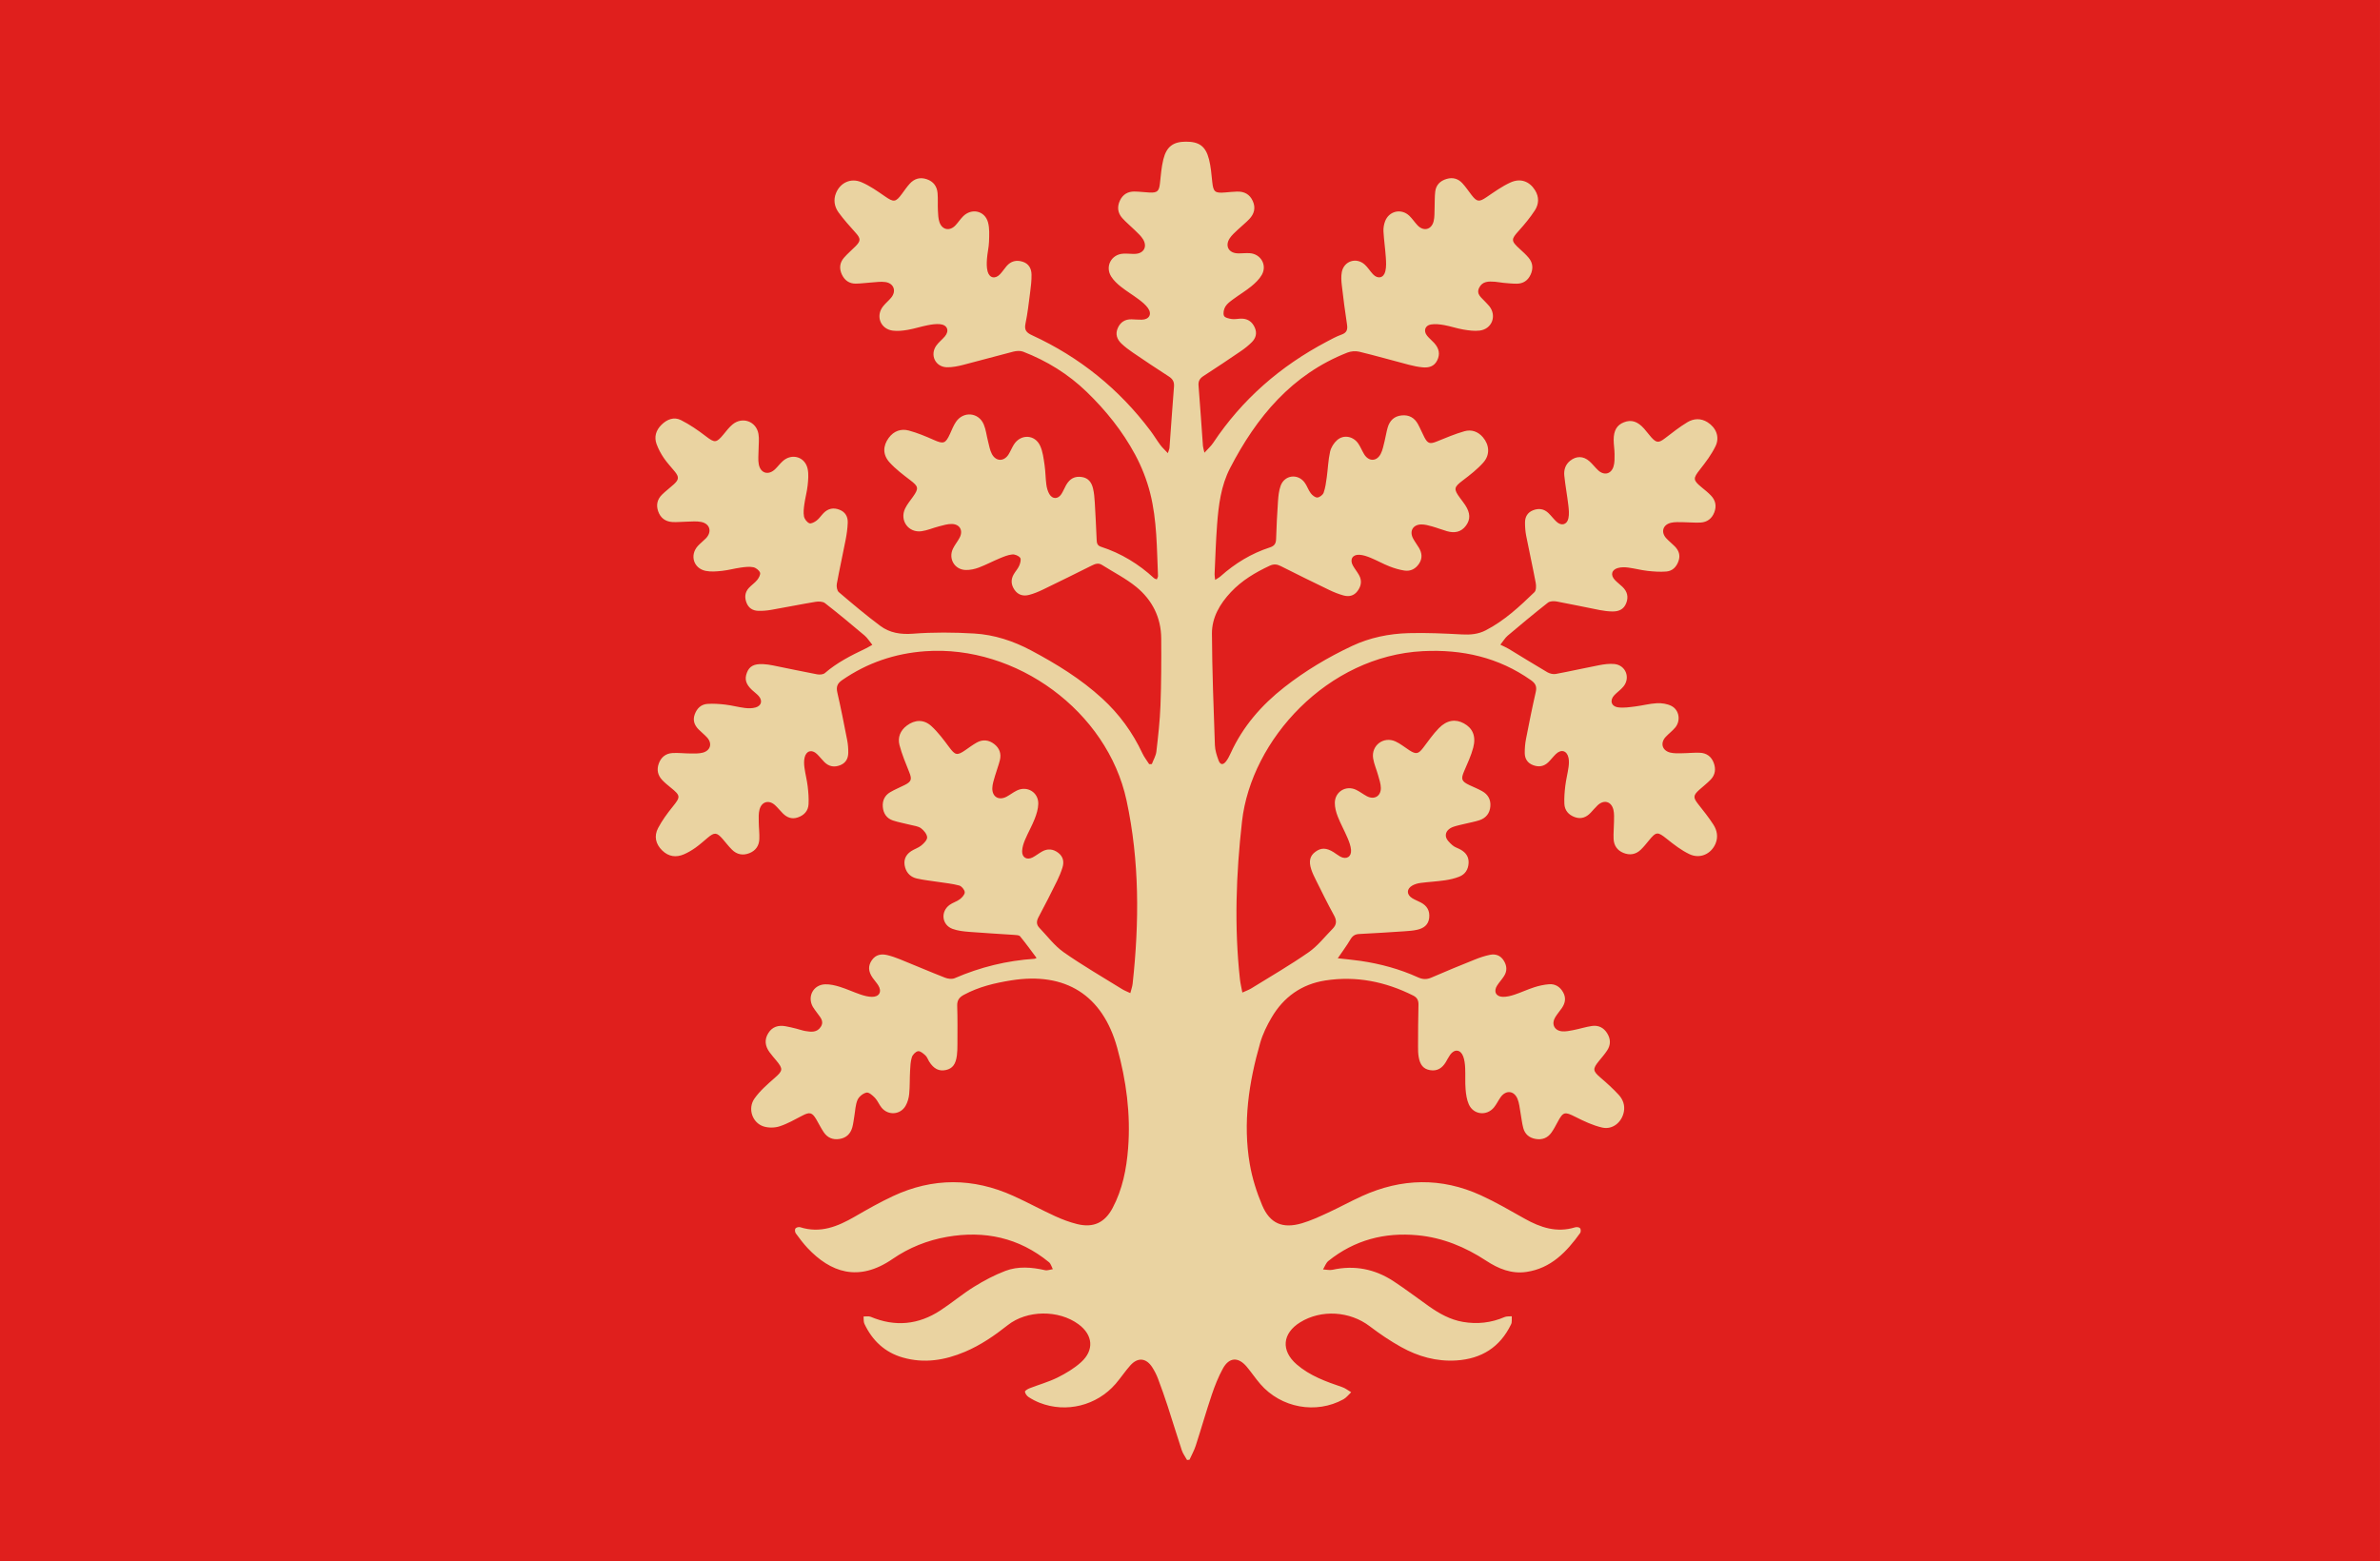 <?xml version="1.0" encoding="UTF-8"?>
<svg id="Layer_1" data-name="Layer 1" xmlns="http://www.w3.org/2000/svg" width="39.847cm" height="26.142cm" viewBox="0 0 1129.51 741.034">
  <defs>
    <style>
      .cls-1 {
        fill: #e01f1d;
      }

      .cls-1, .cls-2, .cls-3 {
        stroke-width: 0px;
      }

      .cls-2 {
        fill: #ead3a1;
      }

      .cls-3 {
        fill: #df1f1d;
      }
    </style>
  </defs>
  <rect class="cls-1" x="-1.132" width="1130.642" height="741.034"/>
  <g>
    <path class="cls-3" d="M712.333,306.205c1.353-1.696,2.225-3.228,3.489-4.297,6.274-5.306,12.595-10.562,19.055-15.637.957-.752,2.809-.819,4.132-.576,6.86,1.259,13.676,2.759,20.524,4.089,1.946.378,3.946.625,5.926.655,2.922.045,5.385-.882,6.58-3.91,1.202-3.044.506-5.614-1.805-7.809-1.173-1.114-2.491-2.086-3.594-3.262-2.172-2.317-1.556-4.825,1.51-5.664,1.508-.412,3.22-.397,4.791-.193,3.084.4,6.116,1.23,9.204,1.576,2.95.33,5.965.541,8.912.307,2.982-.236,4.881-2.222,5.848-5.082.909-2.689.089-4.909-1.775-6.825-1.301-1.338-2.795-2.491-4.059-3.86-2.673-2.894-1.688-6.435,2.183-7.366,1.89-.455,3.946-.289,5.926-.281,2.737.011,5.485.33,8.207.162,3.106-.191,5.331-1.882,6.478-4.869,1.149-2.994.565-5.679-1.59-7.943-1.367-1.436-2.945-2.678-4.48-3.944-4.148-3.42-4.069-4.204-.758-8.415,2.747-3.494,5.492-7.129,7.407-11.102,2.095-4.349.231-8.769-3.776-11.318-3.192-2.03-6.588-1.834-9.59-.028-3.71,2.232-7.135,4.956-10.588,7.592-3.008,2.297-4.078,2.317-6.6-.487-1.165-1.295-2.172-2.732-3.334-4.03-3.136-3.504-6.058-4.41-9.577-3.051-3.327,1.285-4.908,3.882-4.89,8.409.009,2.235.413,4.469.426,6.704.011,1.97.074,4.05-.501,5.889-1.137,3.637-4.495,4.384-7.285,1.793-1.456-1.353-2.66-2.982-4.145-4.299-2.882-2.558-6.256-2.572-9.177-.208-2.248,1.819-3.013,4.351-2.742,7.025.475,4.697,1.359,9.351,1.909,14.042.243,2.072.469,4.275.029,6.27-.675,3.06-3.354,3.709-5.642,1.573-1.361-1.271-2.478-2.799-3.82-4.093-2.092-2.017-4.561-2.393-7.262-1.348-2.666,1.032-3.852,3.127-3.86,5.828-.006,2.102.153,4.24.556,6.3,1.457,7.455,3.123,14.87,4.523,22.335.266,1.421.253,3.589-.599,4.414-7.071,6.846-14.284,13.56-23.154,18.139-3.557,1.836-7.251,2.15-11.226,1.936-8.446-.455-16.924-.849-25.37-.614-9.267.259-18.351,2.105-26.809,6.078-11.417,5.362-22.213,11.794-32.159,19.596-10.851,8.511-19.69,18.649-25.448,31.302-.616,1.353-1.303,2.718-2.203,3.889-1.409,1.833-2.74,1.721-3.55-.458-.859-2.312-1.657-4.79-1.742-7.222-.615-17.663-1.315-35.332-1.403-53.002-.038-7.609,3.775-14.093,8.967-19.627,5.205-5.546,11.587-9.358,18.42-12.543,1.884-.878,3.431-.771,5.261.155,7.67,3.88,15.387,7.668,23.131,11.398,2.118,1.02,4.341,1.891,6.601,2.53,2.564.724,4.968.259,6.692-2.045,1.806-2.412,2.215-4.998.691-7.683-.859-1.512-1.974-2.879-2.836-4.389-1.647-2.883-.247-5.376,3.067-5.177,1.814.109,3.657.753,5.362,1.458,2.991,1.236,5.83,2.843,8.838,4.028,2.296.904,4.718,1.639,7.152,2.01,2.945.449,5.358-.825,7.004-3.358,1.609-2.476,1.344-4.972-.086-7.406-.883-1.502-1.962-2.893-2.784-4.425-1.881-3.502-.117-6.643,3.878-6.704,1.699-.026,3.44.47,5.105.933,2.397.666,4.72,1.594,7.113,2.275,3.531,1.004,6.685.486,9.005-2.671,2.165-2.947,2.057-5.984-.37-9.708-.747-1.146-1.606-2.22-2.419-3.322-3.223-4.368-2.972-5.185,1.237-8.384,3.448-2.621,6.948-5.322,9.796-8.543,3.249-3.675,2.828-8.365-.212-11.953-2.336-2.759-5.494-3.795-8.759-2.876-4.516,1.271-8.868,3.152-13.236,4.907-3.075,1.236-4.193.995-5.744-1.928-1.108-2.087-1.974-4.305-3.115-6.373-1.657-3.003-4.218-4.465-7.73-4.109-3.559.36-5.644,2.46-6.613,5.712-.637,2.14-.933,4.379-1.488,6.546-.522,2.04-.88,4.204-1.847,6.031-1.954,3.695-5.713,3.66-7.878.084-.966-1.595-1.66-3.361-2.688-4.91-2.339-3.529-6.908-4.499-10.052-1.788-1.585,1.366-2.942,3.531-3.395,5.559-.89,3.984-1.015,8.133-1.578,12.197-.34,2.45-.662,4.956-1.485,7.262-.369,1.035-1.915,2.217-2.982,2.272-1.026.053-2.397-1.057-3.127-2.025-1.185-1.572-1.769-3.597-2.962-5.161-3.302-4.327-9.514-3.463-11.341,1.65-.821,2.297-1.07,4.853-1.242,7.315-.418,5.963-.714,11.938-.899,17.913-.067,2.172-.793,3.297-2.964,4.002-8.772,2.846-16.503,7.547-23.375,13.686-.668.597-1.496,1.013-2.576,1.729-.14-1.286-.314-2.011-.281-2.726.364-7.839.6-15.688,1.19-23.51.696-9.221,1.848-18.481,6.148-26.793,12.565-24.291,29.314-44.502,55.652-54.859,1.703-.67,3.908-.857,5.676-.43,7.868,1.902,15.653,4.144,23.488,6.186,2.16.563,4.374,1.03,6.592,1.236,2.877.268,5.471-.378,6.912-3.313,1.406-2.862.991-5.564-1.414-8.226-1.084-1.2-2.379-2.22-3.391-3.473-1.814-2.246-1.012-4.869,1.831-5.338,2.026-.334,4.222-.074,6.275.294,3.059.549,6.031,1.597,9.094,2.113,2.553.43,5.235.807,7.771.492,5.803-.721,8.185-6.935,4.612-11.524-.61-.783-1.371-1.445-2.024-2.196-1.655-1.901-4.386-3.448-2.842-6.608,1.546-3.164,4.554-3.063,7.476-2.855,1.364.097,2.711.407,4.074.527,2.106.186,4.22.417,6.329.401,3.009-.023,5.219-1.488,6.504-4.233,1.335-2.852,1.149-5.621-.881-8.053-1.269-1.52-2.764-2.864-4.233-4.204-4.243-3.868-4.179-4.529-.431-8.677,2.739-3.031,5.368-6.223,7.595-9.637,1.936-2.968,2.086-6.345.09-9.555-2.603-4.186-6.853-5.875-11.655-3.696-4.032,1.829-7.708,4.496-11.402,6.997-3.448,2.335-4.52,2.288-7.084-1.043-1.441-1.873-2.764-3.855-4.359-5.587-2.008-2.18-4.546-2.908-7.492-2.035-3.06.907-5.008,2.869-5.386,6.012-.311,2.579-.183,5.209-.3,7.814-.095,2.107.048,4.289-.465,6.298-1.026,4.021-4.792,4.887-7.63,1.89-1.367-1.444-2.464-3.155-3.895-4.523-3.83-3.659-9.704-2.3-11.539,2.692-.544,1.481-.825,3.178-.734,4.748.237,4.096.84,8.17,1.112,12.265.147,2.21.287,4.535-.227,6.647-.791,3.248-3.601,3.81-5.881,1.381-1.359-1.449-2.405-3.216-3.86-4.546-3.996-3.652-9.936-1.742-10.921,3.559-.378,2.033-.227,4.221.014,6.301.717,6.185,1.509,12.365,2.459,18.518.38,2.462-.087,3.95-2.634,4.848-2.451.863-4.763,2.157-7.074,3.379-21.888,11.57-40.047,27.317-53.809,48.004-1.012,1.522-2.439,2.768-4.142,4.664-.399-1.764-.654-2.472-.707-3.196-.702-9.565-1.325-19.135-2.095-28.694-.175-2.176.64-3.414,2.402-4.552,5.965-3.852,11.867-7.804,17.73-11.809,1.839-1.256,3.616-2.667,5.18-4.247,1.882-1.9,2.542-4.23,1.397-6.859-1.156-2.654-3.144-4.17-6.032-4.285-1.608-.064-3.258.395-4.834.191-1.358-.175-3.379-.637-3.768-1.546-.507-1.182-.077-3.164.656-4.375.861-1.425,2.396-2.504,3.786-3.534,2.801-2.076,5.827-3.865,8.519-6.066,1.895-1.549,3.792-3.356,4.986-5.449,2.628-4.605-.453-9.946-5.718-10.291-1.857-.122-3.735.126-5.601.084-4.354-.098-6.273-3.472-3.925-7.125.989-1.538,2.463-2.784,3.804-4.072,1.795-1.724,3.783-3.256,5.493-5.056,2.326-2.448,3.15-5.317,1.677-8.581-1.46-3.238-4.055-4.601-7.49-4.492-1.866.059-3.728.249-5.589.406-4.929.416-5.649-.232-6.163-5.031-.383-3.581-.651-7.222-1.539-10.691-1.602-6.258-4.692-8.409-11.018-8.38-5.948.027-9.154,2.328-10.65,8.391-.918,3.721-1.195,7.611-1.623,11.44-.412,3.688-1.226,4.497-4.989,4.31-2.363-.117-4.719-.442-7.081-.472-3.134-.04-5.514,1.345-6.895,4.241-1.437,3.014-1.098,5.904,1.082,8.355,1.812,2.038,3.974,3.759,5.912,5.69,1.403,1.398,2.973,2.742,3.975,4.407,2.15,3.571.265,6.791-3.871,6.9-1.865.049-3.744-.211-5.602-.097-5.612.346-8.666,6.073-5.657,10.859,1.163,1.848,2.869,3.451,4.6,4.823,2.728,2.162,5.744,3.959,8.525,6.06,1.573,1.189,3.186,2.488,4.312,4.071,2.044,2.874.616,5.444-2.894,5.524-1.616.037-3.235-.137-4.854-.178-3.066-.078-5.264,1.286-6.532,4.076-1.321,2.906-.432,5.414,1.718,7.456,1.615,1.534,3.417,2.9,5.262,4.156,5.665,3.855,11.346,7.69,17.118,11.38,1.896,1.212,2.736,2.546,2.551,4.842-.782,9.683-1.419,19.377-2.143,29.065-.049.65-.379,1.279-.777,2.554-1.472-1.579-2.651-2.639-3.58-3.886-1.636-2.195-3.033-4.569-4.678-6.756-14.895-19.811-33.609-34.937-56.121-45.295-2.667-1.227-3.844-2.417-3.189-5.548,1.018-4.867,1.571-9.836,2.205-14.776.363-2.831.725-5.696.666-8.538-.057-2.752-1.24-5.113-4.147-6.054-3.029-.98-5.667-.329-7.752,2.142-1.044,1.237-1.94,2.606-3.046,3.779-2.286,2.425-5.051,1.864-5.906-1.364-.495-1.87-.433-3.947-.3-5.909.186-2.728.887-5.429.978-8.155.102-3.079.314-6.32-.486-9.226-1.52-5.527-7.808-6.871-11.845-2.804-1.311,1.32-2.333,2.923-3.615,4.275-2.711,2.858-6.307,2.187-7.576-1.536-.588-1.722-.638-3.66-.73-5.511-.135-2.733.06-5.487-.158-8.21-.26-3.247-1.931-5.571-5.144-6.661-3.216-1.091-5.923-.252-8.116,2.185-1.327,1.474-2.457,3.13-3.635,4.734-3.006,4.096-3.918,4.107-8.131,1.188-3.56-2.466-7.184-5.025-11.137-6.697-5.072-2.145-10.003.272-12.02,5.128-1.366,3.288-.76,6.528,1.199,9.242,2.464,3.413,5.34,6.537,8.139,9.697,2.367,2.672,2.451,3.767-.038,6.305-1.829,1.865-3.861,3.546-5.561,5.517-2.055,2.383-2.317,5.156-.934,8.031,1.312,2.728,3.501,4.247,6.506,4.236,2.479-.009,4.955-.394,7.437-.546,2.23-.137,4.515-.522,6.687-.198,4.055.605,5.311,4.338,2.675,7.466-1.201,1.426-2.679,2.626-3.826,4.089-3.607,4.6-1.165,10.772,4.66,11.504,2.301.289,4.736.032,7.043-.366,3.184-.55,6.285-1.571,9.46-2.195,1.935-.38,3.973-.696,5.912-.505,3.507.344,4.533,3.166,2.257,5.833-1.29,1.512-2.929,2.756-4.061,4.367-3.128,4.452-.397,10.121,5.031,10.251,2.565.061,5.204-.486,7.716-1.124,7.968-2.024,15.877-4.279,23.846-6.296,1.471-.372,3.295-.502,4.657.026,11.272,4.37,21.378,10.609,30.115,19.049,9.121,8.81,16.997,18.63,22.994,29.755,3.095,5.741,5.559,12.008,7.161,18.327,3.26,12.868,3.132,26.172,3.718,39.356.022.503-.364,1.025-.582,1.595-.591-.243-1.003-.301-1.254-.533-7.335-6.777-15.681-11.867-25.196-14.944-1.878-.607-2.022-1.865-2.09-3.438-.255-5.849-.525-11.697-.879-17.541-.135-2.23-.313-4.491-.822-6.656-.66-2.809-2.159-5.041-5.37-5.49-3.282-.459-5.592.689-7.413,3.829-.811,1.398-1.375,2.948-2.255,4.295-1.591,2.435-4.223,2.485-5.692.002-.796-1.345-1.233-3.002-1.442-4.571-.41-3.082-.383-6.225-.845-9.296-.459-3.053-.82-6.264-2.069-9.023-2.51-5.543-9.33-5.729-12.532-.57-.917,1.478-1.555,3.128-2.476,4.603-2.174,3.48-6.02,3.442-7.944-.23-.958-1.829-1.284-4-1.816-6.038-.69-2.644-.968-5.447-2.01-7.936-2.421-5.784-9.687-6.415-13.208-1.218-1.174,1.733-1.941,3.75-2.818,5.672-2.129,4.662-3.093,4.918-7.679,2.883-3.851-1.709-7.785-3.352-11.839-4.447-3.744-1.011-7.157.195-9.57,3.485-2.767,3.772-2.938,7.947.415,11.641,2.893,3.188,6.422,5.843,9.87,8.471,3.836,2.924,4.083,3.823,1.218,7.841-1.299,1.822-2.764,3.584-3.722,5.58-2.701,5.629,1.582,11.609,7.778,10.762,2.802-.383,5.484-1.591,8.253-2.295,2.035-.517,4.133-1.197,6.185-1.142,3.823.103,5.435,3.18,3.635,6.549-.936,1.753-2.228,3.321-3.106,5.098-2.35,4.76.692,10.037,5.991,10.188,2.056.059,4.242-.402,6.181-1.127,3.376-1.261,6.576-2.983,9.909-4.371,1.94-.807,3.961-1.668,6.009-1.874,1.244-.125,3.055.621,3.777,1.594.552.743.049,2.566-.444,3.712-.629,1.463-1.786,2.69-2.599,4.087-1.458,2.504-1.306,4.971.337,7.375,1.718,2.514,4.194,3.138,6.908,2.439,2.269-.584,4.484-1.508,6.603-2.53,7.742-3.735,15.444-7.553,23.135-11.392,1.639-.818,3.178-1.403,4.909-.305,5.447,3.456,11.312,6.398,16.267,10.453,7.551,6.179,11.76,14.492,11.824,24.438.068,10.586.033,21.182-.357,31.759-.271,7.327-1.1,14.643-1.944,21.934-.235,2.034-1.411,3.958-2.155,5.933-.419.016-.838.031-1.258.047-1.087-1.713-2.374-3.333-3.227-5.156-4.657-9.949-10.999-18.634-19.099-26.053-10.096-9.249-21.633-16.341-33.66-22.748-8.488-4.521-17.507-7.494-27.026-8.059-9.666-.574-19.433-.65-29.078.086-5.866.447-11.035-.37-15.536-3.724-6.776-5.05-13.248-10.518-19.681-16.005-.846-.721-1.166-2.685-.94-3.93,1.268-6.982,2.833-13.91,4.177-20.88.516-2.676.909-5.407,1.007-8.126.101-2.812-1.084-5.077-3.916-6.18-2.863-1.115-5.392-.606-7.54,1.567-1.136,1.15-2.033,2.578-3.294,3.55-.977.753-2.621,1.652-3.481,1.299-1.134-.465-2.3-1.996-2.536-3.242-.36-1.898-.082-3.966.192-5.924.414-2.957,1.237-5.863,1.55-8.827.272-2.574.517-5.288.001-7.78-1.196-5.769-7.512-7.641-11.848-3.693-1.285,1.17-2.338,2.59-3.59,3.8-3.138,3.032-6.902,2.024-7.754-2.266-.45-2.269-.103-4.698-.105-7.054-.003-2.48.365-5.023-.059-7.428-1.058-6.004-7.676-8.357-12.34-4.453-1.604,1.343-2.904,3.069-4.248,4.699-3.43,4.161-4.223,4.069-8.426.836-3.711-2.854-7.639-5.551-11.809-7.647-3.273-1.645-6.578-.36-9.198,2.24-2.629,2.609-3.587,5.752-2.31,9.226.848,2.307,2.061,4.536,3.442,6.576,1.529,2.259,3.45,4.25,5.175,6.379,2.069,2.555,2.015,3.809-.404,6.044-1.827,1.688-3.854,3.166-5.625,4.907-2.222,2.185-2.914,4.845-1.869,7.883,1.098,3.194,3.401,4.906,6.666,5.138,2.22.158,4.469-.131,6.705-.156,2.357-.027,4.79-.344,7.058.118,4.227.862,5.227,4.704,2.225,7.808-1.21,1.252-2.627,2.309-3.797,3.594-3.955,4.344-2.078,10.651,3.702,11.831,2.495.509,5.209.263,7.784-.011,2.964-.315,5.871-1.136,8.829-1.55,1.959-.274,4.027-.549,5.926-.189,1.248.237,2.779,1.4,3.247,2.534.354.86-.526,2.523-1.292,3.481-1.152,1.442-2.779,2.494-4.031,3.868-1.857,2.038-2.062,4.434-1.087,6.976.963,2.512,2.923,3.75,5.458,3.849,2.094.082,4.234-.107,6.304-.468,6.995-1.217,13.956-2.64,20.96-3.797,1.458-.241,3.464-.209,4.512.605,6.388,4.966,12.612,10.147,18.793,15.371,1.355,1.145,2.317,2.756,3.691,4.434-1.462.805-2.393,1.382-3.376,1.85-6.761,3.217-13.408,6.588-19.136,11.553-.815.706-2.524.814-3.705.593-6.978-1.309-13.919-2.818-20.881-4.211-1.582-.317-3.197-.567-4.806-.633-4.28-.177-6.437,1.017-7.607,4.029-1.22,3.143-.529,5.511,2.457,8.297,1.001.934,2.139,1.736,3.055,2.743,1.988,2.184,1.447,4.671-1.367,5.496-1.61.472-3.461.461-5.151.252-3.086-.381-6.115-1.223-9.202-1.587-2.826-.333-5.714-.535-8.544-.344-2.982.202-4.95,2.086-6,4.916-1.044,2.813-.202,5.141,1.774,7.159,1.305,1.333,2.803,2.485,4.057,3.861,2.554,2.803,1.688,6.172-2,7.196-1.865.517-3.932.403-5.908.4-2.859-.004-5.732-.386-8.573-.2-3.094.202-5.317,1.929-6.421,4.94-1.102,3.005-.483,5.669,1.674,7.934,1.197,1.256,2.559,2.366,3.91,3.462,4.842,3.928,4.785,4.438.973,9.169-2.56,3.176-5.017,6.528-6.908,10.124-1.977,3.758-1.198,7.517,1.941,10.592,3.024,2.963,6.556,3.465,10.335,1.845,1.929-.827,3.777-1.927,5.492-3.144,2.026-1.438,3.879-3.122,5.789-4.721,3.203-2.682,4.317-2.599,7.102.599,1.471,1.689,2.825,3.495,4.413,5.065,2.341,2.315,5.155,2.881,8.266,1.655,2.993-1.18,4.568-3.505,4.718-6.591.132-2.722-.25-5.465-.271-8.2-.015-1.975-.142-4.041.363-5.909,1.045-3.857,4.529-4.729,7.437-2.019,1.272,1.186,2.361,2.566,3.589,3.802,1.988,1.999,4.289,2.926,7.124,1.963,3.017-1.024,4.935-3.095,5.115-6.24.162-2.833-.071-5.714-.407-8.541-.351-2.962-1.132-5.872-1.529-8.831-.211-1.577-.29-3.276.067-4.804.763-3.269,3.416-4.001,5.831-1.714,1.262,1.195,2.309,2.615,3.545,3.841,2.17,2.155,4.722,2.616,7.564,1.473,2.66-1.07,3.756-3.22,3.782-5.897.019-1.978-.126-3.995-.504-5.934-1.477-7.578-2.96-15.159-4.691-22.681-.628-2.731.033-4.311,2.33-5.892,11.893-8.183,24.96-12.641,39.385-13.676,43.22-3.1,86.423,28.478,95.544,70.813,6.192,28.742,6.073,57.877,2.892,87.021-.152,1.393-.666,2.747-1.094,4.446-1.626-.773-2.796-1.199-3.831-1.842-9.311-5.783-18.832-11.271-27.792-17.557-4.39-3.08-7.745-7.643-11.526-11.576-1.474-1.532-1.469-3.13-.423-5.074,3.067-5.703,5.969-11.496,8.843-17.3.989-1.998,1.843-4.087,2.513-6.212.853-2.704.418-5.197-1.992-7.038-2.423-1.851-5.019-2.104-7.688-.607-1.517.852-2.893,1.963-4.43,2.772-2.749,1.447-5.143.086-5.019-3.02.072-1.81.68-3.675,1.396-5.367,1.405-3.324,3.224-6.477,4.541-9.831.896-2.281,1.67-4.773,1.723-7.187.12-5.497-5.271-8.726-10.203-6.306-1.669.819-3.157,2.001-4.799,2.884-3.69,1.985-6.917.144-6.811-4.047.049-1.942.737-3.889,1.276-5.793.712-2.512,1.699-4.951,2.317-7.483.745-3.046-.163-5.679-2.683-7.637-2.634-2.046-5.492-2.309-8.383-.668-1.834,1.041-3.539,2.315-5.278,3.518-4.005,2.772-4.86,2.484-7.795-1.464-2.584-3.476-5.213-7.029-8.391-9.925-3.626-3.304-7.872-3.042-11.636-.222-3.129,2.344-4.419,5.646-3.484,9.235,1.151,4.415,2.953,8.674,4.65,12.93,1.304,3.269,1.055,4.382-2.065,5.982-2.324,1.192-4.78,2.149-7.017,3.479-2.558,1.522-3.733,3.962-3.483,6.963.262,3.148,1.855,5.479,4.858,6.468,2.708.891,5.55,1.365,8.319,2.079,1.681.434,3.604.606,4.923,1.572,1.365.999,2.824,2.761,2.941,4.289.095,1.245-1.525,2.886-2.757,3.898-1.415,1.162-3.321,1.703-4.869,2.731-2.847,1.891-3.74,4.611-2.79,7.81.824,2.775,2.804,4.518,5.465,5.134,3.379.782,6.862,1.112,10.298,1.649,3.31.517,6.682.818,9.893,1.699,1.135.311,2.531,2.012,2.607,3.157.071,1.077-1.244,2.517-2.306,3.332-1.459,1.119-3.388,1.616-4.879,2.704-4.391,3.203-3.705,9.477,1.366,11.374,2.51.939,5.327,1.217,8.034,1.436,7.078.573,14.172.931,21.257,1.424.965.067,2.307.09,2.798.688,2.71,3.304,5.209,6.781,7.816,10.245-.482.221-.692.393-.913.407-13.187.862-25.814,3.952-37.947,9.215-1.262.547-3.183.309-4.541-.222-7.192-2.811-14.291-5.861-21.449-8.76-1.955-.792-3.97-1.491-6.018-1.985-2.86-.69-5.467-.213-7.294,2.406-1.842,2.641-1.759,5.282.323,8.323.843,1.232,1.886,2.331,2.682,3.59,1.891,2.991.576,5.549-2.973,5.507-1.823-.021-3.696-.528-5.443-1.119-3.301-1.116-6.479-2.608-9.803-3.642-2.228-.693-4.629-1.26-6.932-1.192-5.66.167-8.649,5.856-5.833,10.747.556.966,1.297,1.825,1.931,2.749,1.376,2.006,3.571,3.872,1.828,6.643-1.786,2.84-4.637,2.51-7.392,2.031-1.466-.255-2.882-.788-4.334-1.144-1.692-.415-3.385-.846-5.1-1.139-3.348-.572-6.202.232-8.101,3.27-1.965,3.143-1.526,6.182.569,9.058,1.025,1.407,2.186,2.715,3.297,4.058,3.263,3.945,3.016,4.77-.831,8.158-3.43,3.02-6.999,6.099-9.599,9.79-3.362,4.773-1.018,11.55,4.328,13.244,2.33.738,5.296.694,7.625-.064,3.746-1.219,7.245-3.246,10.772-5.077,3.476-1.804,4.634-1.568,6.629,1.823,1.199,2.037,2.232,4.183,3.559,6.13,1.767,2.591,4.314,3.638,7.47,3.132,3.19-.512,5.158-2.423,6.017-5.414.512-1.782.677-3.664,1.001-5.5.453-2.568.491-5.319,1.509-7.64.677-1.543,2.621-3.116,4.253-3.456,1.146-.239,2.942,1.365,4.045,2.528,1.262,1.331,1.935,3.202,3.115,4.632,3.134,3.801,8.889,3.424,11.371-.851.966-1.664,1.542-3.71,1.729-5.638.349-3.585.217-7.215.412-10.819.121-2.227.181-4.535.843-6.625.383-1.207,1.808-2.696,2.948-2.873,1.058-.164,2.503,1.092,3.51,2.014.789.722,1.143,1.907,1.735,2.858,2.185,3.51,4.735,4.79,8.012,4.05,3.083-.696,4.63-2.684,5.178-6.922.222-1.721.251-3.476.254-5.216.01-6.104.097-12.212-.108-18.309-.089-2.645.951-4.042,3.182-5.246,7.027-3.794,14.629-5.6,22.407-6.846,25.767-4.126,43.393,6.905,50.336,31.979,4.31,15.565,6.448,31.482,5.188,47.691-.768,9.877-2.66,19.514-7.363,28.373-3.709,6.987-9.115,9.524-16.805,7.637-3.602-.884-7.142-2.226-10.518-3.777-6.676-3.067-13.139-6.601-19.832-9.628-19.03-8.607-38.158-8.716-57.121.151-6.194,2.897-12.169,6.295-18.095,9.723-8.099,4.684-16.34,8.069-25.919,5.006-.654-.209-1.887.119-2.249.626-.353.496-.216,1.747.195,2.309,1.761,2.408,3.559,4.82,5.603,6.985,10.75,11.39,24.015,16.395,40.338,5.146,7.766-5.353,16.473-8.833,25.799-10.469,17.883-3.137,34.186.381,48.404,12.016.904.74,1.233,2.184,1.829,3.301-1.241.183-2.567.745-3.709.488-6.322-1.422-12.732-1.971-18.808.34-5.185,1.972-10.184,4.632-14.908,7.563-5.492,3.409-10.479,7.62-15.89,11.171-10.443,6.854-21.512,7.945-33.12,3.056-.975-.411-2.25-.11-3.386-.14.12,1.165-.066,2.475.407,3.473,3.756,7.926,9.629,13.54,18.205,15.997,10.191,2.919,19.995,1.305,29.542-2.736,7.404-3.134,13.956-7.632,20.238-12.604,9.162-7.252,24.197-7.382,33.614-.457,6.88,5.059,7.575,12.297,1.197,18.044-3.275,2.951-7.23,5.311-11.204,7.28-4.215,2.088-8.832,3.358-13.239,5.075-.853.333-2.231,1.176-2.169,1.614.131.918.885,1.985,1.694,2.519,1.651,1.089,3.447,2.022,5.29,2.746,12.612,4.952,27.128,1.343,36.053-8.994,2.439-2.825,4.5-5.98,6.985-8.76,3.543-3.962,7.577-3.543,10.434.968,1.06,1.674,1.986,3.474,2.686,5.326,1.629,4.307,3.16,8.655,4.59,13.033,2.282,6.982,4.389,14.022,6.711,20.991.543,1.629,1.647,3.071,2.494,4.598l1.166-.148c.998-2.216,2.209-4.362,2.954-6.659,2.612-8.054,4.928-16.206,7.632-24.228,1.426-4.229,3.107-8.438,5.239-12.348,2.963-5.432,7.312-5.66,11.319-.902,2.245,2.666,4.184,5.591,6.462,8.226,9.812,11.342,26.468,14.408,39.452,7.239,1.411-.779,2.458-2.217,3.673-3.349-1.419-.824-2.748-1.911-4.271-2.429-7.697-2.618-15.341-5.362-21.595-10.778-7.57-6.555-6.829-14.742,1.651-19.979,10.08-6.225,23.6-5.302,33.007,1.866,4.738,3.61,9.727,6.98,14.927,9.876,8.069,4.495,16.797,6.946,26.165,6.359,11.949-.748,20.792-6.302,26.018-17.189.511-1.065.234-2.51.322-3.778-1.15.109-2.421-.063-3.431.372-6.376,2.742-12.954,3.465-19.762,2.292-6.045-1.041-11.239-3.962-16.164-7.433-5.599-3.947-11.045-8.124-16.772-11.874-8.838-5.787-18.497-7.737-28.943-5.431-1.423.314-3.005-.097-4.514-.172.834-1.36,1.375-3.083,2.546-4.023,12.388-9.937,26.65-13.671,42.325-12.191,11.922,1.126,22.667,5.581,32.606,12.117,5.777,3.799,11.985,6.314,19.015,5.294,11.684-1.695,19.105-9.508,25.559-18.507.373-.521.327-1.861-.081-2.284-.449-.466-1.632-.605-2.34-.386-8.694,2.689-16.407.12-23.933-4.106-6.838-3.84-13.637-7.819-20.755-11.076-18.787-8.594-37.697-8.158-56.433.346-5.442,2.47-10.687,5.372-16.114,7.875-4.062,1.873-8.165,3.79-12.439,5.043-9.127,2.675-15.169.143-18.844-8.557-2.64-6.248-4.739-12.898-5.879-19.574-3.34-19.547-.468-38.732,4.964-57.571,1.192-4.136,3.161-8.145,5.341-11.881,5.723-9.804,14.3-15.927,25.554-17.671,14.62-2.264,28.489.538,41.662,7.14,1.928.966,2.601,2.291,2.543,4.434-.177,6.599-.18,13.203-.204,19.805-.006,1.614.025,3.252.287,4.838.647,3.909,2.292,5.79,5.364,6.339,3.406.609,5.768-.936,7.477-3.735.714-1.169,1.306-2.421,2.095-3.534,2.049-2.887,4.95-2.593,6.207.758.641,1.708.844,3.638.934,5.483.166,3.357-.083,6.739.192,10.082.201,2.446.563,5.027,1.556,7.231,2.235,4.963,8.578,5.59,11.977,1.341,1.159-1.449,1.973-3.17,3.04-4.7,2.493-3.574,6.404-3.307,8.079.717.842,2.022.999,4.337,1.411,6.529.46,2.442.684,4.942,1.328,7.331.776,2.88,2.791,4.618,5.8,5.148,3.138.553,5.7-.406,7.535-2.972,1.08-1.511,1.962-3.174,2.836-4.82,2.765-5.206,3.445-5.249,8.6-2.654,4.071,2.05,8.314,4.082,12.717,5.062,4.975,1.107,9.332-2.576,10.258-7.577.566-3.057-.469-5.803-2.439-7.949-2.681-2.92-5.647-5.6-8.663-8.183-3.663-3.138-3.829-4.117-.725-7.907,1.34-1.635,2.737-3.243,3.893-5.005,1.728-2.633,1.694-5.383.031-8.098-1.681-2.745-4.205-3.955-7.287-3.503-2.944.432-5.809,1.372-8.738,1.944-1.815.355-3.715.767-5.518.581-3.57-.369-5.022-3.481-3.194-6.562.949-1.599,2.204-3.013,3.255-4.556,1.593-2.338,1.992-4.806.556-7.383-1.47-2.636-3.753-4.086-6.742-3.837-2.33.194-4.68.699-6.91,1.414-3.197,1.025-6.259,2.47-9.446,3.533-1.747.582-3.636,1.054-5.455,1.034-3.346-.037-4.588-2.567-2.778-5.372,1.01-1.565,2.307-2.947,3.304-4.519,1.562-2.462,1.341-4.969-.203-7.389-1.532-2.401-3.86-3.204-6.479-2.672-2.421.492-4.809,1.293-7.108,2.215-6.937,2.783-13.859,5.609-20.709,8.595-2.262.986-4.146.887-6.369-.12-8.676-3.934-17.805-6.407-27.219-7.795-3.505-.517-7.042-.817-10.841-1.247,2.186-3.218,4.261-5.994,6.013-8.96,1.005-1.702,2.161-2.463,4.124-2.559,7.218-.355,14.43-.825,21.64-1.304,1.982-.132,3.992-.272,5.919-.714,2.97-.681,5.293-2.207,5.686-5.605.391-3.383-1.005-5.794-3.977-7.34-1.325-.69-2.736-1.229-4.01-2-2.847-1.722-2.841-4.495.072-6.097,1.168-.642,2.562-1.02,3.894-1.191,3.828-.489,7.694-.691,11.512-1.243,2.319-.335,4.668-.878,6.836-1.745,2.757-1.103,4.209-3.371,4.375-6.411.162-2.974-1.29-4.979-3.744-6.378-1.297-.74-2.855-1.149-3.932-2.113-1.288-1.152-2.861-2.634-3.096-4.16-.35-2.27,1.466-3.887,3.633-4.614,1.88-.631,3.847-1.006,5.779-1.481,2.174-.535,4.4-.909,6.515-1.616,3.121-1.043,4.92-3.298,5.178-6.637.247-3.189-1.143-5.593-3.856-7.131-1.942-1.102-4.043-1.924-6.066-2.884-3.825-1.815-4.137-2.864-2.498-6.686,1.565-3.651,3.282-7.295,4.288-11.112,1.434-5.442-.285-9.255-4.437-11.522-3.97-2.167-8.08-1.604-11.871,2.276-2.765,2.83-5.042,6.146-7.45,9.31-2.251,2.958-3.366,3.221-6.537,1.196-2.2-1.405-4.245-3.138-6.596-4.205-5.678-2.579-11.595,1.914-10.612,8.058.428,2.675,1.595,5.225,2.32,7.861.558,2.028,1.313,4.097,1.337,6.155.046,3.949-3.171,5.753-6.641,3.92-1.758-.929-3.344-2.201-5.135-3.048-4.776-2.259-10.02.889-10.065,6.191-.019,2.171.587,4.456,1.389,6.501,1.361,3.47,3.192,6.754,4.65,10.191.769,1.812,1.508,3.755,1.658,5.686.255,3.284-2.261,4.715-5.145,3.128-1.087-.598-2.058-1.402-3.113-2.063-3.437-2.154-5.95-2.204-8.651-.207-2.602,1.923-3.259,4.443-1.963,8.396.579,1.765,1.412,3.458,2.248,5.124,2.793,5.566,5.51,11.178,8.523,16.624,1.361,2.459,1.319,4.425-.596,6.359-3.752,3.788-7.098,8.175-11.405,11.177-8.777,6.117-18.07,11.495-27.18,17.131-1.218.753-2.607,1.23-4.303,2.012-.45-2.434-.931-4.348-1.144-6.292-2.744-25.013-1.836-49.941.98-74.923,4.386-38.92,40.702-78.561,85.848-80.837,18.65-.94,35.875,2.909,51.309,13.795,2.125,1.498,2.862,2.964,2.263,5.572-1.698,7.402-3.185,14.855-4.634,22.312-.424,2.182-.617,4.444-.599,6.667.022,2.702,1.292,4.759,3.957,5.767,2.713,1.026,5.168.624,7.248-1.407,1.245-1.215,2.296-2.629,3.542-3.844,2.526-2.463,5.289-1.69,6.021,1.766.301,1.422.215,2.985.01,4.443-.416,2.957-1.172,5.869-1.529,8.831-.341,2.827-.577,5.704-.45,8.54.141,3.145,1.992,5.287,4.987,6.354,2.948,1.051,5.374.114,7.442-2.04,1.121-1.168,2.145-2.434,3.313-3.55,3.026-2.89,6.602-1.923,7.553,2.163.414,1.779.278,3.703.264,5.561-.02,2.737-.322,5.481-.195,8.207.144,3.097,1.701,5.435,4.671,6.63,3.081,1.24,5.907.733,8.284-1.575,1.334-1.296,2.515-2.759,3.693-4.205,3.622-4.447,4.242-4.373,8.617-.873,3.376,2.701,6.887,5.437,10.76,7.263,5.03,2.373,10.323-.137,12.366-5.05,1.316-3.165.711-6.262-1.002-8.944-2.201-3.446-4.796-6.649-7.326-9.874-2.322-2.959-2.319-4.049.472-6.584,1.842-1.673,3.849-3.182,5.562-4.974,2.183-2.283,2.515-5.078,1.399-8-1.142-2.99-3.444-4.608-6.564-4.73-2.853-.112-5.72.22-8.582.241-1.855.014-3.789.12-5.55-.341-3.817-1-4.744-4.562-2.057-7.439,1.442-1.544,3.184-2.825,4.523-4.446,2.71-3.28,1.9-8.379-1.886-10.264-2.005-.998-4.556-1.379-6.822-1.264-3.46.175-6.873,1.125-10.331,1.546-2.695.328-5.489.783-8.127.403-3.297-.475-4.026-3.358-1.735-5.774,1.367-1.442,3.076-2.584,4.32-4.113,3.387-4.162,1.081-10.09-4.244-10.661-2.42-.26-4.973.116-7.394.576-6.852,1.302-13.653,2.878-20.512,4.14-1.262.232-2.891-.185-4.03-.851-6.106-3.573-12.101-7.334-18.158-10.992-1.135-.685-2.373-1.2-4.079-2.05Z"/>
    <path class="cls-2" d="M712.055,306.02c1.706.85,2.944,1.365,4.079,2.05,6.056,3.658,12.052,7.42,18.158,10.992,1.139.666,2.768,1.083,4.03.851,6.859-1.261,13.66-2.838,20.512-4.14,2.422-.46,4.974-.835,7.394-.576,5.324.571,7.631,6.499,4.244,10.661-1.244,1.529-2.953,2.671-4.32,4.113-2.291,2.416-1.561,5.299,1.735,5.774,2.638.38,5.432-.074,8.127-.403,3.458-.421,6.871-1.371,10.331-1.546,2.266-.114,4.817.266,6.822,1.264,3.786,1.885,4.596,6.984,1.886,10.264-1.339,1.621-3.081,2.901-4.523,4.446-2.687,2.876-1.76,6.439,2.057,7.439,1.761.461,3.696.355,5.55.341,2.862-.021,5.729-.353,8.582-.241,3.12.122,5.423,1.74,6.564,4.73,1.116,2.923.783,5.717-1.399,8-1.713,1.792-3.72,3.301-5.562,4.974-2.791,2.535-2.793,3.624-.472,6.584,2.53,3.225,5.125,6.428,7.326,9.874,1.713,2.682,2.318,5.779,1.002,8.944-2.043,4.913-7.335,7.423-12.366,5.05-3.873-1.827-7.384-4.562-10.76-7.263-4.375-3.5-4.995-3.574-8.617.873-1.178,1.446-2.358,2.91-3.693,4.205-2.377,2.308-5.203,2.814-8.284,1.575-2.971-1.195-4.527-3.533-4.671-6.63-.127-2.726.175-5.47.195-8.207.014-1.857.15-3.781-.264-5.561-.951-4.086-4.527-5.054-7.553-2.163-1.169,1.116-2.192,2.382-3.313,3.55-2.068,2.154-4.494,3.091-7.442,2.04-2.994-1.067-4.846-3.208-4.987-6.354-.127-2.837.109-5.713.45-8.54.357-2.962,1.112-5.874,1.529-8.831.205-1.457.291-3.021-.01-4.443-.732-3.457-3.494-4.23-6.021-1.766-1.246,1.215-2.297,2.628-3.542,3.844-2.08,2.031-4.535,2.433-7.248,1.407-2.665-1.008-3.935-3.065-3.957-5.767-.018-2.223.175-4.485.599-6.667,1.449-7.457,2.936-14.91,4.634-22.312.598-2.608-.139-4.074-2.263-5.572-15.434-10.885-32.66-14.735-51.309-13.795-45.146,2.276-81.462,41.917-85.848,80.837-2.815,24.982-3.724,49.91-.98,74.923.213,1.944.694,3.858,1.144,6.292,1.696-.783,3.085-1.259,4.303-2.012,9.11-5.635,18.403-11.014,27.18-17.131,4.307-3.002,7.653-7.388,11.405-11.177,1.915-1.933,1.957-3.9.596-6.359-3.013-5.446-5.73-11.057-8.523-16.624-.836-1.666-1.669-3.359-2.248-5.124-1.296-3.953-.638-6.473,1.963-8.396,2.701-1.997,5.214-1.947,8.651.207,1.055.661,2.026,1.465,3.113,2.063,2.885,1.587,5.4.156,5.145-3.128-.15-1.931-.889-3.874-1.658-5.686-1.458-3.436-3.288-6.72-4.65-10.191-.802-2.045-1.408-4.33-1.389-6.501.046-5.301,5.29-8.449,10.065-6.191,1.791.847,3.377,2.119,5.135,3.048,3.47,1.833,6.687.029,6.641-3.92-.024-2.058-.779-4.128-1.337-6.155-.725-2.636-1.892-5.186-2.32-7.861-.983-6.144,4.934-10.636,10.612-8.058,2.35,1.067,4.396,2.8,6.596,4.205,3.171,2.025,4.286,1.762,6.537-1.196,2.408-3.165,4.685-6.481,7.45-9.31,3.791-3.88,7.901-4.443,11.871-2.276,4.152,2.267,5.871,6.079,4.437,11.522-1.006,3.817-2.723,7.462-4.288,11.112-1.639,3.822-1.327,4.871,2.498,6.686,2.023.96,4.124,1.783,6.066,2.884,2.712,1.538,4.103,3.942,3.856,7.131-.259,3.34-2.057,5.595-5.178,6.637-2.115.707-4.342,1.081-6.515,1.616-1.932.475-3.898.85-5.779,1.481-2.167.727-3.983,2.344-3.633,4.614.235,1.526,1.809,3.008,3.096,4.16,1.077.964,2.635,1.373,3.932,2.113,2.454,1.399,3.906,3.405,3.744,6.378-.166,3.04-1.618,5.309-4.375,6.411-2.168.867-4.517,1.409-6.836,1.745-3.817.552-7.684.754-11.512,1.243-1.333.17-2.726.548-3.894,1.191-2.913,1.602-2.919,4.375-.072,6.097,1.274.77,2.685,1.31,4.01,2,2.972,1.546,4.368,3.957,3.977,7.34-.393,3.398-2.715,4.924-5.686,5.605-1.927.442-3.937.582-5.919.714-7.211.479-14.423.95-21.64,1.304-1.963.096-3.119.857-4.124,2.559-1.752,2.966-3.827,5.742-6.013,8.96,3.799.43,7.336.731,10.841,1.247,9.414,1.388,18.542,3.861,27.219,7.795,2.223,1.008,4.107,1.107,6.369.12,6.85-2.987,13.772-5.813,20.709-8.595,2.299-.922,4.687-1.723,7.108-2.215,2.619-.532,4.947.271,6.479,2.672,1.544,2.42,1.765,4.927.203,7.389-.997,1.572-2.293,2.954-3.304,4.519-1.811,2.805-.568,5.335,2.778,5.372,1.819.02,3.708-.452,5.455-1.034,3.187-1.063,6.249-2.508,9.446-3.533,2.229-.715,4.58-1.22,6.91-1.414,2.989-.248,5.272,1.201,6.742,3.837,1.437,2.577,1.037,5.044-.556,7.383-1.051,1.543-2.306,2.957-3.255,4.556-1.829,3.081-.376,6.193,3.194,6.562,1.803.186,3.703-.226,5.518-.581,2.928-.573,5.794-1.512,8.738-1.944,3.081-.452,5.606.758,7.287,3.503,1.663,2.715,1.696,5.465-.031,8.098-1.156,1.762-2.554,3.369-3.893,5.005-3.104,3.79-2.938,4.769.725,7.907,3.015,2.583,5.982,5.263,8.663,8.183,1.97,2.146,3.005,4.892,2.439,7.949-.925,5.001-5.283,8.685-10.258,7.577-4.403-.98-8.646-3.012-12.717-5.062-5.155-2.595-5.835-2.553-8.6,2.654-.874,1.646-1.756,3.309-2.836,4.82-1.835,2.566-4.397,3.525-7.535,2.972-3.009-.53-5.023-2.268-5.8-5.148-.644-2.389-.868-4.889-1.328-7.331-.413-2.192-.569-4.507-1.411-6.529-1.675-4.024-5.587-4.29-8.079-.717-1.067,1.53-1.88,3.251-3.04,4.7-3.4,4.249-9.742,3.622-11.977-1.341-.993-2.204-1.355-4.785-1.556-7.231-.275-3.343-.026-6.726-.192-10.082-.091-1.845-.294-3.774-.934-5.483-1.257-3.351-4.158-3.644-6.207-.758-.79,1.113-1.382,2.365-2.095,3.534-1.709,2.799-4.071,4.344-7.477,3.735-3.072-.549-4.717-2.429-5.364-6.339-.263-1.586-.293-3.224-.287-4.838.024-6.602.027-13.206.204-19.805.058-2.143-.615-3.468-2.543-4.434-13.173-6.602-27.042-9.404-41.662-7.14-11.254,1.743-19.831,7.866-25.554,17.671-2.18,3.736-4.149,7.745-5.341,11.881-5.432,18.84-8.304,38.024-4.964,57.571,1.141,6.676,3.24,13.326,5.879,19.574,3.675,8.7,9.717,11.232,18.844,8.557,4.274-1.253,8.377-3.17,12.439-5.043,5.428-2.503,10.672-5.405,16.114-7.875,18.737-8.504,37.647-8.94,56.433-.346,7.119,3.257,13.917,7.237,20.755,11.076,7.526,4.226,15.239,6.794,23.933,4.106.708-.219,1.891-.08,2.34.386.408.423.454,1.763.081,2.284-6.454,8.999-13.874,16.811-25.559,18.507-7.029,1.02-13.238-1.495-19.015-5.294-9.939-6.536-20.684-10.991-32.606-12.117-15.675-1.481-29.937,2.254-42.325,12.191-1.171.939-1.713,2.663-2.546,4.023,1.508.075,3.091.486,4.514.172,10.446-2.306,20.104-.356,28.943,5.431,5.727,3.75,11.172,7.927,16.772,11.874,4.925,3.471,10.12,6.392,16.164,7.433,6.808,1.173,13.386.45,19.762-2.292,1.01-.434,2.281-.263,3.431-.372-.088,1.268.189,2.712-.322,3.778-5.226,10.887-14.069,16.441-26.018,17.189-9.368.587-18.096-1.864-26.165-6.359-5.2-2.897-10.189-6.266-14.927-9.876-9.406-7.168-22.927-8.091-33.007-1.866-8.48,5.237-9.222,13.424-1.651,19.979,6.254,5.416,13.898,8.16,21.595,10.778,1.523.518,2.852,1.605,4.271,2.429-1.216,1.132-2.262,2.57-3.673,3.349-12.985,7.169-29.64,4.103-39.452-7.239-2.279-2.634-4.218-5.56-6.462-8.226-4.006-4.758-8.356-4.53-11.319.902-2.132,3.909-3.814,8.118-5.239,12.348-2.704,8.022-5.02,16.174-7.632,24.228-.745,2.297-1.956,4.444-2.954,6.659l-1.166.148c-.846-1.528-1.951-2.97-2.494-4.598-2.321-6.969-4.429-14.008-6.711-20.991-1.431-4.377-2.962-8.726-4.59-13.033-.7-1.851-1.626-3.652-2.686-5.326-2.857-4.511-6.891-4.93-10.434-.968-2.485,2.78-4.546,5.935-6.985,8.76-8.926,10.337-23.441,13.946-36.053,8.994-1.844-.724-3.639-1.657-5.29-2.746-.809-.534-1.563-1.601-1.694-2.519-.062-.438,1.316-1.281,2.169-1.614,4.406-1.717,9.023-2.987,13.239-5.075,3.974-1.969,7.929-4.329,11.204-7.28,6.378-5.747,5.683-12.984-1.197-18.044-9.417-6.925-24.452-6.795-33.614.457-6.283,4.972-12.835,9.47-20.238,12.604-9.547,4.042-19.351,5.655-29.542,2.736-8.577-2.456-14.449-8.071-18.205-15.997-.473-.998-.288-2.308-.407-3.473,1.136.03,2.411-.271,3.386.14,11.608,4.889,22.677,3.798,33.12-3.056,5.411-3.551,10.398-7.763,15.89-11.171,4.723-2.932,9.723-5.591,14.908-7.563,6.076-2.311,12.485-1.762,18.808-.34,1.142.257,2.468-.304,3.709-.488-.596-1.117-.924-2.561-1.829-3.301-14.218-11.635-30.521-15.153-48.404-12.016-9.326,1.636-18.033,5.117-25.799,10.469-16.323,11.25-29.588,6.245-40.338-5.146-2.044-2.166-3.842-4.577-5.603-6.985-.411-.562-.548-1.814-.195-2.309.361-.507,1.594-.835,2.249-.626,9.578,3.062,17.82-.323,25.919-5.006,5.926-3.427,11.901-6.826,18.095-9.723,18.963-8.868,38.091-8.758,57.121-.151,6.693,3.027,13.156,6.561,19.832,9.628,3.376,1.551,6.917,2.893,10.518,3.777,7.69,1.888,13.095-.649,16.805-7.637,4.703-8.859,6.595-18.496,7.363-28.373,1.26-16.209-.878-32.126-5.188-47.691-6.943-25.074-24.57-36.105-50.336-31.979-7.778,1.246-15.38,3.052-22.407,6.846-2.231,1.205-3.271,2.601-3.182,5.246.205,6.098.118,12.206.108,18.309-.003,1.74-.031,3.494-.254,5.216-.548,4.238-2.095,6.226-5.178,6.922-3.277.74-5.827-.54-8.012-4.05-.592-.951-.946-2.135-1.735-2.858-1.007-.922-2.451-2.178-3.51-2.014-1.14.176-2.566,1.665-2.948,2.873-.662,2.09-.722,4.398-.843,6.625-.196,3.604-.064,7.233-.412,10.819-.187,1.927-.763,3.974-1.729,5.638-2.483,4.275-8.237,4.652-11.371.851-1.179-1.43-1.853-3.301-3.115-4.632-1.103-1.163-2.899-2.767-4.045-2.528-1.631.34-3.576,1.913-4.253,3.456-1.018,2.321-1.056,5.072-1.509,7.64-.324,1.836-.489,3.718-1.001,5.5-.859,2.992-2.827,4.903-6.017,5.414-3.157.506-5.703-.54-7.47-3.132-1.328-1.947-2.361-4.093-3.559-6.13-1.996-3.391-3.153-3.627-6.629-1.823-3.528,1.831-7.026,3.858-10.772,5.077-2.329.758-5.295.803-7.625.064-5.346-1.694-7.69-8.472-4.328-13.244,2.6-3.691,6.169-6.77,9.599-9.79,3.848-3.388,4.095-4.213.831-8.158-1.111-1.343-2.273-2.651-3.297-4.058-2.094-2.876-2.534-5.915-.569-9.058,1.9-3.038,4.754-3.843,8.101-3.27,1.715.293,3.408.724,5.1,1.139,1.451.356,2.867.889,4.334,1.144,2.755.479,5.605.809,7.392-2.031,1.743-2.771-.452-4.637-1.828-6.643-.634-.924-1.375-1.782-1.931-2.749-2.816-4.891.173-10.58,5.833-10.747,2.303-.068,4.704.499,6.932,1.192,3.323,1.034,6.502,2.526,9.803,3.642,1.748.591,3.621,1.098,5.443,1.119,3.548.041,4.864-2.516,2.973-5.507-.796-1.259-1.839-2.358-2.682-3.59-2.082-3.041-2.164-5.682-.323-8.323,1.827-2.619,4.434-3.096,7.294-2.406,2.047.494,4.063,1.193,6.018,1.985,7.158,2.9,14.257,5.95,21.449,8.76,1.358.531,3.279.769,4.541.222,12.132-5.263,24.76-8.353,37.947-9.215.221-.014.431-.186.913-.407-2.607-3.464-5.106-6.941-7.816-10.245-.49-.598-1.833-.621-2.798-.688-7.085-.493-14.179-.851-21.257-1.424-2.707-.219-5.525-.497-8.034-1.436-5.071-1.897-5.757-8.172-1.366-11.374,1.491-1.088,3.421-1.585,4.879-2.704,1.062-.815,2.377-2.254,2.306-3.332-.075-1.145-1.472-2.846-2.607-3.157-3.211-.881-6.583-1.182-9.893-1.699-3.436-.537-6.919-.867-10.298-1.649-2.661-.616-4.641-2.358-5.465-5.134-.949-3.199-.057-5.92,2.79-7.81,1.548-1.028,3.454-1.569,4.869-2.731,1.232-1.012,2.852-2.653,2.757-3.898-.117-1.528-1.577-3.291-2.941-4.289-1.319-.966-3.243-1.138-4.923-1.572-2.768-.715-5.611-1.188-8.319-2.079-3.003-.988-4.596-3.319-4.858-6.468-.25-3.002.925-5.441,3.483-6.963,2.237-1.331,4.693-2.288,7.017-3.479,3.12-1.6,3.369-2.713,2.065-5.982-1.697-4.256-3.499-8.514-4.65-12.93-.936-3.589.354-6.891,3.484-9.235,3.765-2.82,8.011-3.082,11.636.222,3.178,2.896,5.807,6.449,8.391,9.925,2.934,3.948,3.79,4.235,7.795,1.464,1.739-1.204,3.444-2.477,5.278-3.518,2.89-1.64,5.75-1.377,8.383.668,2.521,1.958,3.428,4.591,2.683,7.637-.619,2.532-1.606,4.971-2.317,7.483-.539,1.905-1.227,3.851-1.276,5.793-.106,4.19,3.121,6.032,6.811,4.047,1.642-.883,3.13-2.065,4.799-2.884,4.933-2.42,10.324.81,10.203,6.306-.053,2.414-.827,4.906-1.723,7.187-1.317,3.354-3.136,6.507-4.541,9.831-.716,1.693-1.323,3.557-1.396,5.367-.124,3.106,2.27,4.467,5.019,3.02,1.537-.809,2.912-1.92,4.43-2.772,2.668-1.498,5.264-1.244,7.688.607,2.41,1.841,2.845,4.334,1.992,7.038-.671,2.125-1.524,4.214-2.513,6.212-2.874,5.804-5.776,11.597-8.843,17.3-1.045,1.944-1.05,3.541.423,5.074,3.781,3.932,7.136,8.496,11.526,11.576,8.96,6.286,18.481,11.774,27.792,17.557,1.035.643,2.205,1.069,3.831,1.842.428-1.699.942-3.053,1.094-4.446,3.181-29.144,3.3-58.279-2.892-87.021-9.121-42.334-52.323-73.912-95.544-70.813-14.425,1.035-27.492,5.493-39.385,13.676-2.297,1.581-2.958,3.16-2.33,5.892,1.73,7.522,3.213,15.104,4.691,22.681.378,1.94.524,3.956.504,5.934-.026,2.678-1.122,4.827-3.782,5.897-2.842,1.143-5.394.682-7.564-1.473-1.235-1.227-2.282-2.646-3.545-3.841-2.415-2.287-5.069-1.555-5.831,1.714-.357,1.528-.278,3.227-.067,4.804.397,2.959,1.178,5.869,1.529,8.831.336,2.827.568,5.709.407,8.541-.179,3.146-2.098,5.216-5.115,6.24-2.835.962-5.136.035-7.124-1.963-1.229-1.236-2.317-2.616-3.589-3.802-2.907-2.71-6.392-1.838-7.437,2.019-.506,1.868-.379,3.934-.363,5.909.021,2.735.403,5.478.271,8.2-.15,3.086-1.724,5.411-4.718,6.591-3.111,1.226-5.926.66-8.266-1.655-1.588-1.57-2.942-3.376-4.413-5.065-2.784-3.198-3.898-3.281-7.102-.599-1.91,1.599-3.763,3.283-5.789,4.721-1.715,1.216-3.563,2.317-5.492,3.144-3.779,1.621-7.311,1.118-10.335-1.845-3.139-3.075-3.918-6.834-1.941-10.592,1.891-3.595,4.348-6.948,6.908-10.124,3.813-4.731,3.87-5.24-.973-9.169-1.352-1.097-2.714-2.206-3.91-3.462-2.157-2.265-2.776-4.929-1.674-7.934,1.104-3.011,3.328-4.738,6.421-4.94,2.841-.185,5.714.196,8.573.2,1.976.003,4.043.117,5.908-.4,3.688-1.023,4.554-4.393,2-7.196-1.254-1.377-2.752-2.528-4.057-3.861-1.976-2.018-2.818-4.346-1.774-7.159,1.051-2.83,3.018-4.714,6-4.916,2.83-.192,5.718.01,8.544.344,3.087.364,6.116,1.206,9.202,1.587,1.691.209,3.541.22,5.151-.252,2.814-.825,3.355-3.312,1.367-5.496-.917-1.007-2.054-1.809-3.055-2.743-2.986-2.785-3.677-5.154-2.457-8.297,1.169-3.012,3.327-4.207,7.607-4.029,1.609.067,3.224.317,4.806.633,6.963,1.393,13.903,2.902,20.881,4.211,1.181.222,2.891.114,3.705-.593,5.728-4.965,12.376-8.336,19.136-11.553.983-.468,1.915-1.045,3.376-1.85-1.374-1.678-2.335-3.289-3.691-4.434-6.181-5.224-12.405-10.405-18.793-15.371-1.047-.814-3.053-.845-4.512-.605-7.005,1.156-13.965,2.58-20.96,3.797-2.069.36-4.21.55-6.304.468-2.534-.099-4.495-1.337-5.458-3.849-.974-2.542-.77-4.938,1.087-6.976,1.253-1.374,2.88-2.426,4.031-3.868.766-.959,1.647-2.621,1.292-3.481-.468-1.134-1.999-2.298-3.247-2.534-1.899-.36-3.967-.085-5.926.189-2.958.413-5.865,1.235-8.829,1.55-2.575.273-5.289.52-7.784.011-5.78-1.18-7.658-7.487-3.702-11.831,1.17-1.285,2.586-2.343,3.797-3.594,3.002-3.104,2.002-6.947-2.225-7.808-2.267-.462-4.7-.145-7.058-.118-2.237.025-4.485.314-6.705.156-3.265-.232-5.568-1.944-6.666-5.138-1.045-3.038-.353-5.699,1.869-7.883,1.771-1.741,3.798-3.218,5.625-4.907,2.419-2.236,2.473-3.489.404-6.044-1.724-2.129-3.646-4.121-5.175-6.379-1.381-2.04-2.594-4.269-3.442-6.576-1.277-3.474-.319-6.617,2.31-9.226,2.62-2.6,5.925-3.885,9.198-2.24,4.169,2.096,8.097,4.793,11.809,7.647,4.204,3.233,4.997,3.325,8.426-.836,1.343-1.63,2.643-3.356,4.248-4.699,4.664-3.904,11.282-1.552,12.34,4.453.424,2.405.056,4.948.059,7.428.002,2.357-.345,4.785.105,7.054.852,4.291,4.616,5.298,7.754,2.266,1.252-1.21,2.305-2.63,3.59-3.8,4.337-3.947,10.652-2.076,11.848,3.693.517,2.492.271,5.206-.001,7.78-.313,2.963-1.136,5.869-1.55,8.827-.274,1.958-.552,4.026-.192,5.924.236,1.246,1.402,2.776,2.536,3.242.86.353,2.504-.546,3.481-1.299,1.26-.972,2.157-2.4,3.294-3.55,2.148-2.173,4.677-2.683,7.54-1.567,2.832,1.103,4.017,3.368,3.916,6.18-.098,2.719-.491,5.449-1.007,8.126-1.344,6.97-2.909,13.897-4.177,20.88-.226,1.245.094,3.209.94,3.93,6.433,5.487,12.905,10.955,19.681,16.005,4.501,3.354,9.669,4.171,15.536,3.724,9.645-.736,19.412-.66,29.078-.086,9.519.565,18.539,3.538,27.026,8.059,12.027,6.406,23.564,13.499,33.66,22.748,8.099,7.419,14.442,16.104,19.099,26.053.853,1.823,2.14,3.442,3.227,5.156.419-.016.838-.031,1.258-.047.744-1.975,1.919-3.9,2.155-5.933.844-7.29,1.673-14.607,1.944-21.934.391-10.577.425-21.173.357-31.759-.063-9.946-4.273-18.259-11.824-24.438-4.955-4.055-10.82-6.996-16.267-10.453-1.73-1.098-3.27-.512-4.909.305-7.691,3.84-15.393,7.657-23.135,11.392-2.119,1.022-4.333,1.946-6.603,2.53-2.714.699-5.189.075-6.908-2.439-1.643-2.404-1.796-4.871-.337-7.375.813-1.396,1.969-2.623,2.599-4.087.493-1.145.995-2.968.444-3.712-.722-.973-2.532-1.719-3.777-1.594-2.048.206-4.069,1.067-6.009,1.874-3.333,1.387-6.533,3.109-9.909,4.371-1.939.725-4.125,1.185-6.181,1.127-5.299-.151-8.341-5.429-5.991-10.188.877-1.777,2.17-3.345,3.106-5.098,1.799-3.369.187-6.446-3.635-6.549-2.052-.055-4.151.625-6.185,1.142-2.769.704-5.45,1.912-8.253,2.295-6.196.847-10.479-5.133-7.778-10.762.958-1.996,2.423-3.758,3.722-5.58,2.865-4.018,2.618-4.917-1.218-7.841-3.448-2.628-6.976-5.284-9.87-8.471-3.353-3.694-3.182-7.869-.415-11.641,2.413-3.29,5.826-4.496,9.57-3.485,4.053,1.095,7.988,2.738,11.839,4.447,4.586,2.035,5.55,1.779,7.679-2.883.878-1.922,1.645-3.94,2.818-5.672,3.521-5.197,10.787-4.566,13.208,1.218,1.042,2.489,1.32,5.292,2.01,7.936.532,2.038.858,4.209,1.816,6.038,1.924,3.672,5.77,3.711,7.944.23.921-1.475,1.559-3.126,2.476-4.603,3.202-5.158,10.022-4.973,12.532.57,1.249,2.759,1.61,5.971,2.069,9.023.462,3.071.435,6.215.845,9.296.209,1.569.646,3.226,1.442,4.571,1.469,2.483,4.102,2.433,5.692-.002.88-1.347,1.444-2.897,2.255-4.295,1.821-3.14,4.132-4.288,7.413-3.829,3.211.449,4.71,2.681,5.37,5.49.509,2.165.687,4.426.822,6.656.353,5.843.624,11.692.879,17.541.069,1.573.212,2.83,2.09,3.438,9.514,3.077,17.861,8.167,25.196,14.944.251.232.663.289,1.254.533.218-.571.605-1.092.582-1.595-.586-13.185-.458-26.489-3.718-39.356-1.601-6.32-4.066-12.587-7.161-18.327-5.997-11.125-13.873-20.945-22.994-29.755-8.736-8.439-18.843-14.679-30.115-19.049-1.362-.528-3.186-.398-4.657-.026-7.969,2.017-15.878,4.272-23.846,6.296-2.512.638-5.151,1.185-7.716,1.124-5.427-.13-8.159-5.799-5.031-10.251,1.132-1.611,2.771-2.855,4.061-4.367,2.276-2.666,1.249-5.488-2.257-5.833-1.939-.191-3.977.125-5.912.505-3.175.624-6.276,1.644-9.46,2.195-2.306.399-4.741.655-7.043.366-5.825-.731-8.267-6.904-4.66-11.504,1.147-1.463,2.624-2.663,3.826-4.089,2.635-3.128,1.379-6.861-2.675-7.466-2.171-.324-4.457.061-6.687.198-2.482.152-4.958.537-7.437.546-3.005.011-5.193-1.507-6.506-4.236-1.383-2.875-1.121-5.648.934-8.031,1.7-1.971,3.732-3.652,5.561-5.517,2.489-2.538,2.405-3.632.038-6.305-2.799-3.16-5.675-6.284-8.139-9.697-1.959-2.713-2.564-5.953-1.199-9.242,2.017-4.856,6.948-7.274,12.02-5.128,3.953,1.672,7.576,4.231,11.137,6.697,4.213,2.919,5.125,2.908,8.131-1.188,1.177-1.604,2.308-3.26,3.635-4.734,2.194-2.437,4.9-3.275,8.116-2.185,3.213,1.089,4.884,3.414,5.144,6.661.218,2.723.023,5.477.158,8.21.091,1.85.142,3.788.73,5.511,1.27,3.723,4.866,4.393,7.576,1.536,1.282-1.352,2.305-2.955,3.615-4.275,4.037-4.067,10.325-2.722,11.845,2.804.799,2.906.588,6.148.486,9.226-.091,2.725-.792,5.426-.978,8.155-.134,1.962-.196,4.039.3,5.909.855,3.228,3.62,3.789,5.906,1.364,1.107-1.174,2.003-2.543,3.046-3.779,2.085-2.471,4.723-3.122,7.752-2.142,2.907.941,4.091,3.302,4.147,6.054.058,2.841-.303,5.707-.666,8.538-.633,4.941-1.187,9.909-2.205,14.776-.655,3.131.522,4.321,3.189,5.548,22.512,10.358,41.225,25.484,56.121,45.295,1.645,2.188,3.042,4.561,4.678,6.756.929,1.246,2.108,2.306,3.58,3.886.398-1.276.729-1.904.777-2.554.724-9.688,1.361-19.382,2.143-29.065.185-2.296-.654-3.63-2.551-4.842-5.772-3.69-11.453-7.526-17.118-11.38-1.845-1.256-3.647-2.622-5.262-4.156-2.15-2.042-3.04-4.55-1.718-7.456,1.268-2.79,3.466-4.154,6.532-4.076,1.619.041,3.238.215,4.854.178,3.511-.081,4.939-2.65,2.894-5.524-1.126-1.583-2.738-2.882-4.312-4.071-2.781-2.101-5.796-3.898-8.525-6.06-1.731-1.372-3.438-2.975-4.6-4.823-3.01-4.785.044-10.513,5.657-10.859,1.858-.114,3.736.146,5.602.097,4.136-.109,6.021-3.329,3.871-6.9-1.002-1.665-2.572-3.008-3.975-4.407-1.938-1.931-4.1-3.653-5.912-5.69-2.18-2.452-2.519-5.341-1.082-8.355,1.381-2.897,3.761-4.282,6.895-4.241,2.362.03,4.718.355,7.081.472,3.763.187,4.577-.623,4.989-4.31.428-3.829.704-7.719,1.623-11.44,1.496-6.064,4.702-8.364,10.65-8.391,6.326-.028,9.416,2.122,11.018,8.38.888,3.469,1.155,7.11,1.539,10.691.514,4.799,1.234,5.447,6.163,5.031,1.861-.157,3.724-.347,5.589-.406,3.435-.109,6.03,1.254,7.49,4.492,1.472,3.264.649,6.133-1.677,8.581-1.71,1.8-3.698,3.333-5.493,5.056-1.341,1.288-2.816,2.534-3.804,4.072-2.348,3.653-.429,7.027,3.925,7.125,1.866.042,3.744-.206,5.601-.084,5.265.346,8.346,5.686,5.718,10.291-1.194,2.092-3.091,3.899-4.986,5.449-2.692,2.201-5.718,3.99-8.519,6.066-1.39,1.03-2.925,2.11-3.786,3.534-.733,1.211-1.163,3.193-.656,4.375.39.909,2.41,1.37,3.768,1.546,1.576.203,3.226-.256,4.834-.191,2.888.115,4.876,1.63,6.032,4.285,1.145,2.629.485,4.959-1.397,6.859-1.564,1.579-3.341,2.99-5.18,4.247-5.864,4.005-11.765,7.958-17.73,11.809-1.762,1.138-2.577,2.376-2.402,4.552.77,9.559,1.393,19.13,2.095,28.694.053.723.309,1.432.707,3.196,1.703-1.896,3.13-3.142,4.142-4.664,13.762-20.688,31.921-36.434,53.809-48.004,2.311-1.222,4.623-2.516,7.074-3.379,2.547-.897,3.014-2.385,2.634-4.848-.95-6.153-1.742-12.333-2.459-18.518-.241-2.079-.391-4.268-.014-6.301.985-5.302,6.924-7.211,10.921-3.559,1.455,1.33,2.501,3.097,3.86,4.546,2.28,2.429,5.09,1.867,5.881-1.381.515-2.113.375-4.438.227-6.647-.273-4.095-.875-8.169-1.112-12.265-.091-1.57.19-3.268.734-4.748,1.834-4.992,7.709-6.351,11.539-2.692,1.432,1.368,2.528,3.08,3.895,4.523,2.838,2.998,6.604,2.131,7.63-1.89.512-2.009.37-4.191.465-6.298.117-2.605-.011-5.235.3-7.814.379-3.143,2.327-5.105,5.386-6.012,2.946-.873,5.484-.145,7.492,2.035,1.595,1.732,2.918,3.714,4.359,5.587,2.563,3.332,3.635,3.378,7.084,1.043,3.694-2.502,7.371-5.168,11.402-6.997,4.802-2.179,9.052-.49,11.655,3.696,1.996,3.21,1.845,6.587-.09,9.555-2.227,3.414-4.856,6.606-7.595,9.637-3.748,4.148-3.811,4.81.431,8.677,1.47,1.34,2.964,2.683,4.233,4.204,2.03,2.433,2.216,5.201.881,8.053-1.285,2.745-3.495,4.21-6.504,4.233-2.109.016-4.223-.215-6.329-.401-1.363-.12-2.711-.43-4.074-.527-2.922-.208-5.93-.309-7.476,2.855-1.544,3.16,1.187,4.707,2.842,6.608.653.751,1.415,1.413,2.024,2.196,3.573,4.589,1.191,10.803-4.612,11.524-2.536.315-5.217-.062-7.771-.492-3.063-.516-6.034-1.564-9.094-2.113-2.053-.368-4.249-.627-6.275-.294-2.843.468-3.645,3.091-1.831,5.338,1.012,1.253,2.307,2.273,3.391,3.473,2.405,2.662,2.82,5.364,1.414,8.226-1.441,2.935-4.035,3.58-6.912,3.313-2.218-.206-4.432-.673-6.592-1.236-7.835-2.042-15.62-4.283-23.488-6.186-1.768-.427-3.973-.24-5.676.43-26.338,10.357-43.087,30.568-55.652,54.859-4.3,8.312-5.452,17.572-6.148,26.793-.59,7.822-.826,15.671-1.19,23.51-.033.715.142,1.44.281,2.726,1.08-.716,1.909-1.133,2.576-1.729,6.872-6.139,14.602-10.841,23.375-13.686,2.171-.704,2.897-1.829,2.964-4.002.185-5.975.481-11.95.899-17.913.173-2.462.422-5.018,1.242-7.315,1.827-5.113,8.038-5.977,11.341-1.65,1.193,1.563,1.777,3.589,2.962,5.161.73.968,2.1,2.077,3.127,2.025,1.067-.055,2.612-1.238,2.982-2.272.823-2.305,1.146-4.811,1.485-7.262.563-4.064.688-8.213,1.578-12.197.453-2.029,1.81-4.194,3.395-5.559,3.145-2.711,7.714-1.741,10.052,1.788,1.027,1.55,1.722,3.316,2.688,4.91,2.166,3.577,5.924,3.611,7.878-.084.966-1.826,1.324-3.991,1.847-6.031.555-2.167.851-4.406,1.488-6.546.969-3.252,3.054-5.352,6.613-5.712,3.512-.356,6.073,1.106,7.73,4.109,1.141,2.068,2.007,4.285,3.115,6.373,1.551,2.924,2.669,3.164,5.744,1.928,4.368-1.755,8.72-3.636,13.236-4.907,3.265-.919,6.423.117,8.759,2.876,3.039,3.589,3.46,8.278.212,11.953-2.848,3.221-6.348,5.922-9.796,8.543-4.209,3.2-4.46,4.016-1.237,8.384.814,1.103,1.672,2.176,2.419,3.322,2.427,3.723,2.534,6.761.37,9.708-2.319,3.157-5.474,3.675-9.005,2.671-2.393-.681-4.717-1.609-7.113-2.275-1.665-.463-3.406-.959-5.105-.933-3.995.061-5.759,3.202-3.878,6.704.823,1.532,1.902,2.923,2.784,4.425,1.431,2.435,1.696,4.93.086,7.406-1.646,2.533-4.059,3.807-7.004,3.358-2.433-.371-4.855-1.105-7.152-2.01-3.008-1.185-5.848-2.792-8.838-4.028-1.705-.704-3.547-1.349-5.362-1.458-3.314-.199-4.714,2.294-3.067,5.177.863,1.51,1.978,2.877,2.836,4.389,1.524,2.685,1.115,5.271-.691,7.683-1.725,2.304-4.128,2.769-6.692,2.045-2.26-.638-4.483-1.509-6.601-2.53-7.744-3.731-15.462-7.518-23.131-11.398-1.83-.926-3.377-1.033-5.261-.155-6.833,3.184-13.216,6.997-18.42,12.543-5.193,5.534-9.005,12.018-8.967,19.627.088,17.67.788,35.338,1.403,53.002.085,2.432.883,4.91,1.742,7.222.81,2.179,2.141,2.291,3.55.458.9-1.171,1.587-2.535,2.203-3.889,5.758-12.653,14.597-22.791,25.448-31.302,9.946-7.801,20.742-14.233,32.159-19.596,8.458-3.973,17.542-5.819,26.809-6.078,8.446-.236,16.924.158,25.37.614,3.975.214,7.669-.1,11.226-1.936,8.87-4.578,16.084-11.292,23.154-18.139.852-.825.866-2.994.599-4.414-1.4-7.465-3.066-14.88-4.523-22.335-.403-2.06-.562-4.198-.556-6.3.007-2.7,1.193-4.796,3.86-5.828,2.701-1.045,5.17-.67,7.262,1.348,1.342,1.294,2.459,2.822,3.82,4.093,2.288,2.136,4.967,1.487,5.642-1.573.44-1.995.214-4.197-.029-6.27-.55-4.691-1.434-9.345-1.909-14.042-.271-2.674.494-5.206,2.742-7.025,2.921-2.364,6.295-2.349,9.177.208,1.484,1.317,2.688,2.946,4.145,4.299,2.789,2.591,6.148,1.843,7.285-1.793.575-1.839.512-3.919.501-5.889-.013-2.236-.417-4.469-.426-6.704-.018-4.527,1.563-7.125,4.89-8.409,3.519-1.359,6.441-.453,9.577,3.051,1.162,1.298,2.169,2.735,3.334,4.03,2.522,2.804,3.592,2.784,6.6.487,3.453-2.636,6.878-5.36,10.588-7.592,3.002-1.806,6.398-2.002,9.59.028,4.007,2.549,5.871,6.969,3.776,11.318-1.914,3.973-4.659,7.608-7.407,11.102-3.311,4.211-3.389,4.995.758,8.415,1.535,1.266,3.114,2.508,4.48,3.944,2.155,2.264,2.739,4.949,1.59,7.943-1.147,2.987-3.372,4.678-6.478,4.869-2.722.168-5.47-.152-8.207-.162-1.98-.008-4.036-.173-5.926.281-3.871.931-4.857,4.473-2.183,7.366,1.264,1.368,2.758,2.522,4.059,3.86,1.863,1.916,2.684,4.136,1.775,6.825-.967,2.86-2.865,4.846-5.848,5.082-2.947.234-5.962.023-8.912-.307-3.088-.346-6.119-1.176-9.204-1.576-1.571-.204-3.283-.219-4.791.193-3.066.839-3.682,3.347-1.51,5.664,1.103,1.176,2.421,2.148,3.594,3.262,2.311,2.195,3.007,4.765,1.805,7.809-1.196,3.028-3.658,3.955-6.58,3.91-1.98-.031-3.979-.277-5.926-.655-6.848-1.33-13.664-2.83-20.524-4.089-1.323-.243-3.175-.176-4.132.576-6.46,5.076-12.781,10.332-19.055,15.637-1.264,1.069-2.135,2.601-3.489,4.297Z"/>
  </g>
</svg>